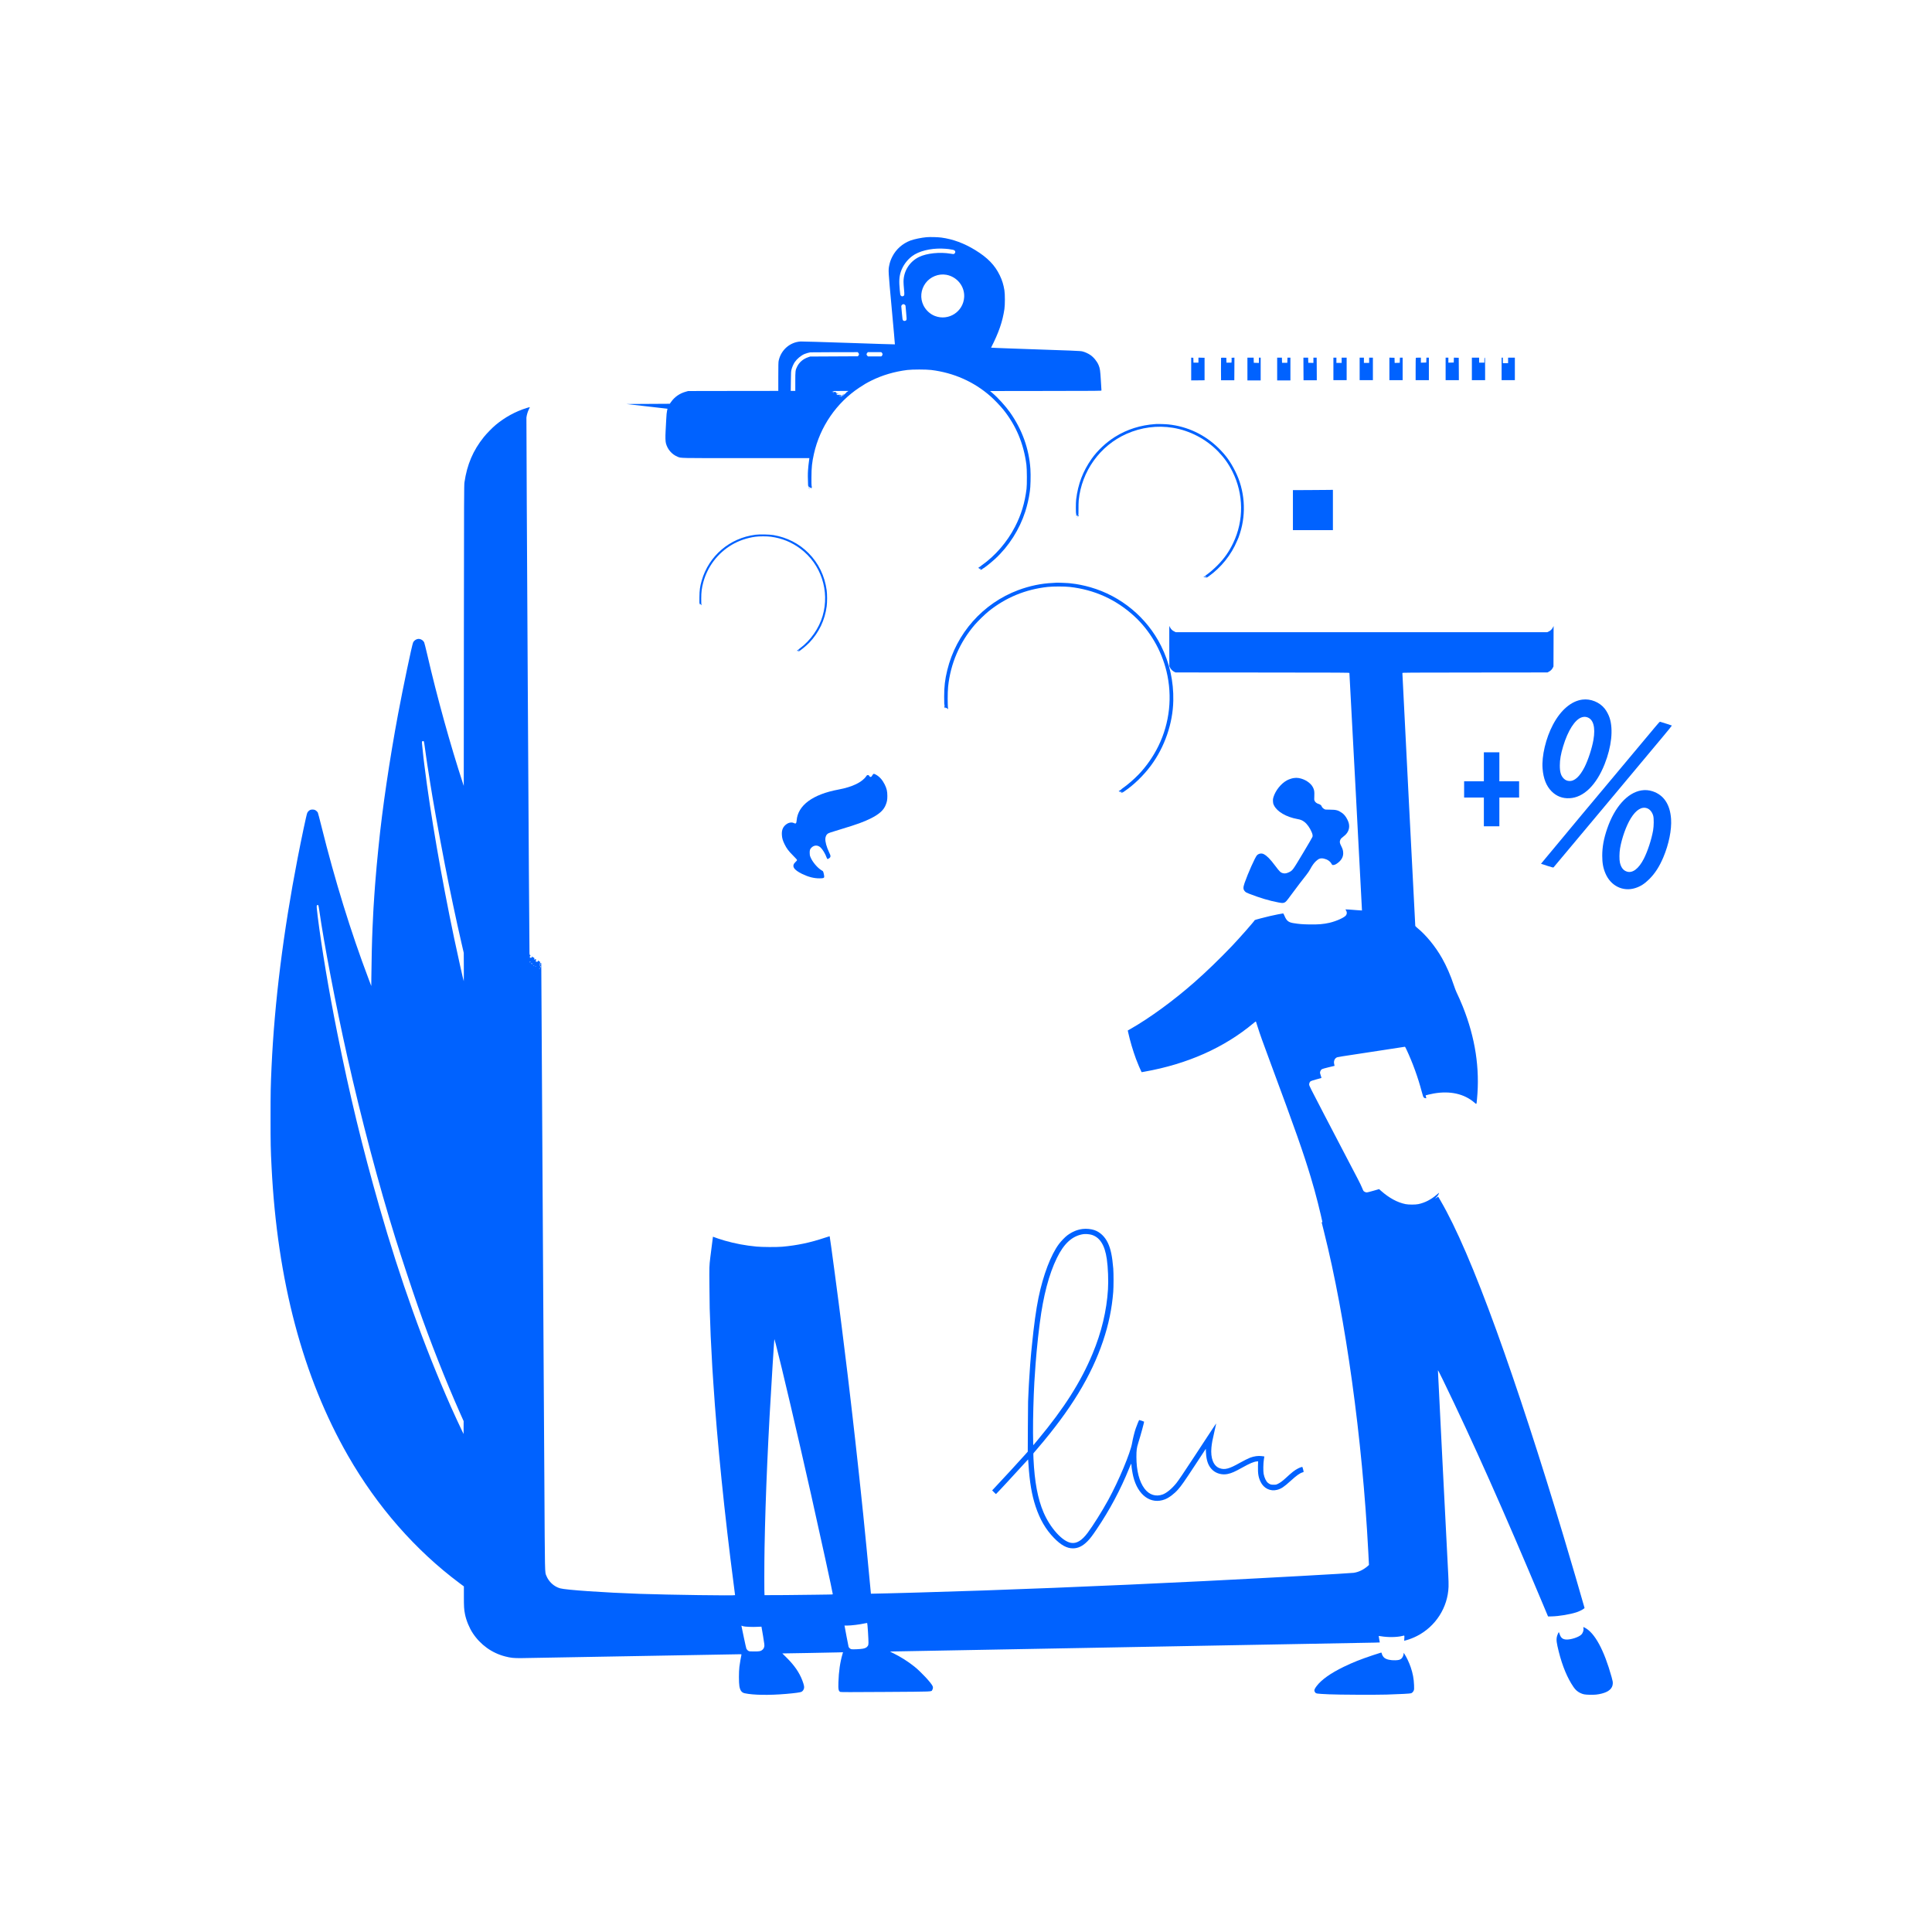 <?xml version="1.0" standalone="no"?>
<!DOCTYPE svg PUBLIC "-//W3C//DTD SVG 20010904//EN"
 "http://www.w3.org/TR/2001/REC-SVG-20010904/DTD/svg10.dtd">
<svg version="1.0" xmlns="http://www.w3.org/2000/svg"
 width="7730pt" height="7730pt" viewBox="0 0 7730 7730"
 preserveAspectRatio="xMidYMid meet">

<g transform="translate(0,7730) scale(0.1,-0.1)"
fill="rgb(0, 98, 255)" stroke="none">
<path d="M37075 67810 c-212 -19 -501 -79 -646 -133 -317 -119 -576 -348 -726
-642 -64 -127 -97 -219 -123 -346 -43 -208 -43 -196 99 -1743 72 -781 129
-1422 126 -1424 -3 -3 -827 23 -1832 58 -1006 34 -1875 60 -1933 57 -431 -22
-793 -338 -885 -770 -12 -55 -15 -178 -15 -637 l0 -570 -1802 -2 -1803 -3 -96
-27 c-244 -67 -448 -209 -588 -408 l-52 -75 -867 -5 -867 -5 235 -27 c129 -15
498 -58 820 -94 322 -37 586 -67 587 -68 1 0 -7 -37 -18 -81 -14 -58 -24 -159
-34 -360 -8 -154 -19 -361 -24 -460 -13 -238 -8 -404 14 -485 63 -241 239
-442 465 -534 146 -59 -21 -56 2741 -56 l2532 0 -7 -52 c-28 -208 -36 -283
-47 -433 -10 -140 -9 -334 2 -585 1 -37 11 -70 20 -64 5 3 9 -1 9 -10 0 -8 13
-17 29 -21 16 -3 35 -13 42 -21 6 -8 20 -14 30 -14 16 0 19 8 19 44 0 25 -4
47 -8 50 -5 3 -7 153 -6 333 2 406 22 597 99 943 242 1084 902 2046 1820 2654
198 131 286 183 485 282 429 213 918 357 1430 421 206 25 753 25 960 0 901
-112 1706 -469 2369 -1051 148 -129 394 -386 514 -535 511 -639 815 -1363 924
-2206 23 -176 26 -796 5 -965 -70 -564 -213 -1034 -460 -1514 -318 -617 -796
-1168 -1342 -1551 -47 -32 -88 -64 -92 -70 -4 -5 -12 -11 -18 -11 -21 -3 -22
-4 -9 -20 7 -9 24 -20 37 -25 14 -5 20 -14 16 -21 -4 -7 -3 -8 4 -4 9 5 9 13
0 29 -10 20 -10 21 6 8 11 -10 15 -22 12 -37 -4 -13 -1 -26 6 -30 8 -5 9 -2 4
11 -5 14 -4 15 7 7 10 -8 21 -6 45 8 18 11 32 25 32 30 0 6 4 9 8 6 17 -11
312 222 491 387 545 504 969 1168 1202 1887 74 228 150 554 174 750 4 30 9 63
11 72 26 140 38 634 21 882 -54 810 -332 1582 -816 2266 -179 253 -484 589
-704 775 l-95 80 2229 3 c2114 2 2229 3 2229 20 0 9 -11 193 -25 407 -25 410
-34 469 -89 604 -62 152 -197 318 -335 411 -90 60 -214 116 -312 140 -89 22
-267 29 -2832 116 -455 16 -826 31 -824 34 309 605 459 1039 534 1545 25 171
25 596 0 749 -36 226 -91 403 -183 594 -197 412 -489 713 -987 1018 -441 271
-895 438 -1353 499 -145 19 -453 27 -589 15z m880 -475 c167 -22 215 -34 242
-61 42 -42 27 -104 -34 -138 -6 -3 -64 3 -128 14 -430 73 -954 19 -1261 -130
-384 -186 -624 -569 -624 -994 0 -55 9 -193 20 -304 22 -228 19 -248 -39 -271
-35 -15 -60 -9 -90 23 -20 22 -25 45 -41 223 -34 356 -23 535 44 736 79 236
245 465 450 619 264 199 721 315 1188 302 87 -2 209 -11 273 -19z m-95 -1029
c432 -77 741 -461 717 -891 -33 -584 -618 -965 -1166 -759 -193 72 -365 230
-461 421 -144 289 -113 631 82 895 187 254 521 389 828 334z m-1655 -1201 c14
-13 25 -30 25 -37 0 -7 11 -132 25 -277 21 -232 23 -267 10 -291 -25 -48 -96
-56 -134 -17 -20 22 -24 48 -46 288 -14 145 -25 272 -25 281 0 9 12 30 26 47
33 40 83 43 119 6z m-1861 -1926 c32 -38 33 -70 2 -106 l-24 -28 -954 -5 -953
-5 -70 -24 c-211 -70 -367 -203 -455 -386 -67 -140 -70 -165 -70 -588 l0 -377
-91 0 -91 0 5 388 c4 356 6 394 26 471 24 94 82 225 131 296 88 127 245 258
385 320 54 24 170 57 235 68 14 2 446 5 962 6 l936 1 26 -31z m941 6 c17 -16
25 -35 25 -60 0 -25 -8 -44 -25 -60 l-24 -25 -266 0 -267 0 -29 29 c-36 36
-37 70 -3 110 l26 31 269 0 270 0 24 -25z m-1370 -1549 c-16 -13 -34 -22 -39
-19 -5 4 -6 1 -3 -4 4 -6 -8 -22 -26 -36 -35 -28 -90 -76 -122 -107 -23 -22
-35 -25 -35 -9 0 5 4 8 9 4 14 -8 21 9 11 25 -6 10 -3 22 8 35 16 19 16 20 -3
2 -11 -10 -20 -25 -20 -35 0 -26 -40 -27 -64 -1 -18 19 -24 21 -61 11 -41 -10
-80 -6 -80 8 0 5 -12 13 -27 18 -27 10 -26 10 14 11 25 1 43 -4 46 -11 3 -10
7 -10 17 -2 9 9 5 13 -18 19 -33 7 -82 47 -82 66 0 8 -24 10 -80 7 -44 -2 -80
0 -80 4 0 5 18 8 40 8 53 0 51 18 -2 23 -24 2 108 4 292 5 l335 2 -30 -24z
m-555 -46 c0 -5 -4 -10 -10 -10 -5 0 -10 5 -10 10 0 6 5 10 10 10 6 0 10 -4
10 -10z m240 -125 c0 -8 -4 -15 -9 -15 -13 0 -22 16 -14 24 11 11 23 6 23 -9z
m79 -19 c8 -9 8 -16 2 -20 -5 -4 -13 -2 -16 4 -4 6 -15 8 -26 5 -10 -4 -19 -2
-19 4 0 8 14 15 41 20 4 0 12 -5 18 -13z m5579 -6851 c-3 -3 -9 2 -12 12 -6
14 -5 15 5 6 7 -7 10 -15 7 -18z"/>
<path d="M33749 61538 c0 -2 -2 -11 -4 -21 -3 -15 -1 -16 11 -6 7 6 11 15 8
20 -5 9 -13 12 -15 7z"/>
<path d="M47660 62535 l0 -455 268 2 267 3 0 450 0 450 -122 3 -123 3 0 -101
0 -100 -100 0 -99 0 -3 98 -3 97 -42 3 -43 3 0 -456z"/>
<path d="M48855 62978 c-3 -7 -4 -211 -3 -453 l3 -440 265 0 265 0 3 453 2
453 -57 -3 -58 -3 3 -65 c1 -36 0 -80 -3 -97 l-6 -33 -99 0 -99 0 -3 98 -3 97
-103 3 c-76 2 -104 -1 -107 -10z"/>
<path d="M49910 62535 l0 -455 265 0 265 0 0 455 0 455 -35 0 -35 0 0 -105 0
-106 -102 3 -103 3 -3 103 -3 102 -124 0 -125 0 0 -455z"/>
<path d="M51100 62535 l0 -455 265 0 265 0 0 455 0 455 -60 0 -59 0 -3 -102
-3 -103 -105 0 -105 0 -3 103 -3 102 -94 0 -95 0 0 -455z"/>
<path d="M52152 62538 l3 -453 265 0 265 0 0 145 c0 80 -1 283 -2 453 l-3 307
-65 0 -65 0 0 -105 0 -106 -102 3 -103 3 -3 103 -3 102 -94 0 -95 0 2 -452z"/>
<path d="M53350 62540 l0 -450 265 0 265 0 0 450 0 450 -100 0 -100 0 0 -105
0 -105 -105 0 -105 0 0 105 0 105 -60 0 -60 0 0 -450z"/>
<path d="M54400 62540 l0 -450 265 0 265 0 0 450 0 450 -75 0 -75 0 0 -105 0
-105 -105 0 -105 0 0 105 0 105 -85 0 -85 0 0 -450z"/>
<path d="M55590 62540 l0 -450 265 0 265 0 0 450 0 450 -55 0 -54 0 -3 -102
-3 -103 -102 -3 -102 -3 -3 103 -3 103 -102 3 -103 3 0 -451z"/>
<path d="M56647 62983 c-4 -3 -7 -206 -7 -450 l0 -443 265 0 265 0 0 450 0
450 -50 0 -49 0 -3 -97 -3 -98 -107 -3 -108 -3 0 101 0 100 -98 0 c-54 0 -102
-3 -105 -7z"/>
<path d="M57840 62540 l0 -450 265 0 265 0 -2 448 -3 447 -97 3 -97 3 -3 -98
-3 -98 -107 -3 -108 -3 0 101 0 100 -55 0 -55 0 0 -450z"/>
<path d="M58890 62540 l0 -450 265 0 265 0 0 450 c0 393 -2 450 -15 450 -12 0
-15 -18 -15 -100 l0 -100 -105 0 -105 0 0 100 0 100 -145 0 -145 0 0 -450z"/>
<path d="M60080 62540 l0 -450 265 0 265 0 0 450 0 450 -135 0 -135 0 0 -110
0 -110 -105 0 -105 0 0 110 0 110 -25 0 -25 0 0 -450z"/>
<path d="M21070 60976 c-449 -141 -866 -369 -1240 -679 -129 -107 -363 -347
-475 -487 -428 -534 -668 -1097 -772 -1810 -16 -107 -18 -554 -23 -6130 l-5
-6015 -26 80 c-509 1550 -1041 3469 -1438 5189 -56 241 -110 455 -120 475 -37
72 -106 122 -188 136 -96 16 -214 -51 -255 -143 -47 -105 -399 -1784 -602
-2867 -337 -1801 -635 -3823 -776 -5260 -6 -60 -13 -126 -15 -145 -6 -46 -51
-509 -65 -670 -11 -123 -15 -171 -44 -520 -8 -96 -18 -213 -21 -260 -3 -47 -8
-110 -10 -140 -2 -30 -7 -93 -10 -140 -3 -47 -8 -110 -10 -140 -2 -30 -7 -102
-10 -160 -3 -58 -8 -125 -10 -150 -2 -25 -7 -94 -10 -155 -3 -60 -8 -144 -10
-185 -5 -67 -12 -230 -30 -625 -22 -482 -44 -1409 -48 -2033 l-2 -294 -107
284 c-711 1877 -1349 3942 -1893 6130 -68 273 -130 509 -138 525 -22 40 -76
89 -119 107 -46 20 -138 21 -182 2 -51 -21 -102 -72 -124 -124 -31 -71 -225
-986 -386 -1817 -572 -2952 -922 -5749 -1041 -8335 -36 -786 -40 -992 -40
-2040 0 -1055 4 -1264 41 -1980 229 -4543 1250 -8393 3062 -11550 1166 -2032
2691 -3774 4461 -5095 l171 -127 0 -400 c0 -421 6 -519 45 -715 50 -250 173
-548 312 -758 308 -465 765 -793 1294 -929 225 -58 337 -70 639 -68 194 1
7522 131 8678 154 139 3 143 2 137 -17 -14 -53 -66 -357 -82 -486 -24 -200
-24 -631 0 -774 30 -174 93 -258 214 -283 344 -74 969 -84 1653 -26 353 30
575 60 620 85 50 29 86 80 100 144 12 59 -5 138 -65 300 -124 331 -327 623
-661 950 l-144 141 1023 17 c562 10 1108 20 1214 24 l192 6 -20 -69 c-97 -333
-150 -700 -164 -1134 -10 -287 5 -355 80 -385 23 -9 422 -9 1810 0 1974 13
1820 7 1864 78 32 52 37 107 14 158 -61 135 -473 576 -732 782 -252 201 -546
387 -834 528 l-138 67 93 6 c51 3 4366 82 9588 176 5222 93 9590 174 9706 178
l210 7 -23 129 c-13 71 -22 130 -21 131 2 2 37 -3 78 -10 285 -50 654 -45 871
11 87 22 83 27 77 -90 l-6 -104 92 25 c123 33 295 101 424 168 744 381 1230
1141 1259 1970 3 96 -1 280 -11 460 -52 962 -416 8174 -414 8195 2 16 64 -102
197 -375 1187 -2443 2441 -5255 3995 -8960 l214 -510 133 2 c305 6 750 80
1017 169 89 29 238 103 280 139 l31 26 -20 72 c-99 359 -546 1885 -821 2802
-931 3104 -1867 5973 -2681 8220 -879 2424 -1618 4141 -2244 5213 -47 81 -87
149 -89 151 -2 2 -32 -15 -66 -39 l-63 -43 30 34 c16 19 46 52 66 74 20 22 43
61 52 87 l16 47 -102 -85 c-234 -197 -466 -315 -727 -371 -118 -25 -389 -25
-514 0 -324 65 -653 243 -980 531 l-78 69 -232 -67 c-127 -36 -244 -66 -261
-66 -37 0 -104 30 -128 57 -10 12 -35 66 -57 122 -21 55 -102 224 -180 373
-79 150 -246 471 -373 713 -126 242 -255 490 -287 550 -32 61 -333 637 -669
1282 -552 1059 -611 1177 -611 1219 0 56 23 108 60 134 15 11 113 42 216 70
104 28 196 53 205 56 15 4 13 16 -17 103 -30 87 -33 105 -25 142 11 47 34 83
72 111 13 10 130 43 264 75 132 31 241 57 242 58 1 0 -5 28 -13 60 -30 115 5
220 89 269 45 26 -47 11 2002 322 380 57 702 107 718 110 27 6 29 2 78 -102
250 -534 464 -1123 614 -1694 49 -182 58 -208 85 -232 21 -19 41 -28 64 -28
l34 0 -15 56 c-8 31 -13 57 -11 59 9 7 228 57 328 75 652 113 1213 -13 1622
-365 91 -78 81 -91 103 135 119 1232 -67 2453 -567 3705 -71 177 -193 455
-253 575 -23 47 -73 177 -110 290 -125 380 -291 759 -467 1070 -268 474 -641
929 -995 1217 -40 32 -74 67 -77 78 -4 17 -517 10064 -516 10117 0 17 150 18
2903 20 l2902 3 63 34 c70 38 120 90 154 160 l23 46 3 809 2 810 -30 -61 c-36
-73 -92 -125 -169 -162 l-56 -26 -7430 0 -7430 0 -55 26 c-97 45 -160 113
-194 210 -14 40 -15 -22 -13 -776 l2 -820 28 -56 c32 -67 109 -142 175 -172
l47 -22 3478 -3 c3299 -2 3477 -3 3477 -20 1 -9 115 -2150 254 -4757 139
-2607 251 -4742 249 -4744 -1 -2 -92 3 -200 13 -221 19 -456 35 -461 31 -2 -2
9 -22 24 -45 39 -58 39 -131 2 -187 -60 -91 -378 -236 -661 -303 -243 -56
-455 -74 -815 -67 -277 5 -403 15 -637 53 -191 31 -269 94 -348 281 -41 97
-48 108 -69 105 -70 -9 -321 -59 -518 -104 -186 -42 -599 -151 -605 -160 -46
-78 -628 -738 -915 -1039 -500 -524 -1039 -1044 -1509 -1456 -827 -727 -1759
-1408 -2532 -1852 l-127 -72 18 -82 c74 -336 188 -720 312 -1057 55 -149 192
-473 213 -506 l14 -22 108 19 c1718 304 3194 960 4368 1943 74 62 91 72 97 58
3 -9 34 -105 68 -212 98 -309 192 -571 507 -1420 1003 -2702 1316 -3593 1617
-4591 112 -373 191 -658 285 -1030 58 -228 181 -749 181 -765 0 -2 -7 -4 -15
-4 -8 0 -15 -3 -15 -6 0 -4 40 -167 90 -363 873 -3475 1537 -8273 1775 -12816
8 -159 18 -344 21 -410 l6 -120 -58 -51 c-167 -144 -356 -234 -554 -263 -146
-21 -3475 -206 -5975 -331 -4014 -200 -8232 -369 -11360 -455 -104 -3 -262 -7
-350 -10 -88 -3 -252 -7 -365 -10 -113 -3 -374 -10 -580 -15 -206 -5 -445 -10
-530 -12 l-155 -3 -13 140 c-70 766 -270 2813 -297 3055 -3 25 -8 65 -10 90
-19 182 -48 458 -60 575 -8 77 -24 228 -35 335 -11 107 -22 211 -25 230 -2 19
-7 64 -10 100 -3 36 -10 99 -15 140 -10 85 -19 163 -55 505 -26 241 -73 670
-81 735 -2 19 -13 118 -24 220 -49 433 -60 537 -65 570 -2 19 -11 98 -20 175
-9 77 -18 158 -20 180 -4 34 -23 195 -76 655 -11 94 -72 617 -119 1010 -17
140 -71 579 -120 975 -49 396 -103 833 -120 970 -109 892 -474 3632 -485 3643
-2 2 -91 -26 -198 -62 -576 -194 -1110 -306 -1702 -358 -221 -19 -804 -16
-1030 6 -436 41 -859 120 -1265 237 -150 43 -410 129 -443 146 -16 8 -30 13
-32 11 -3 -3 -65 -490 -105 -823 -43 -357 -43 -370 -36 -1150 4 -412 9 -815
11 -895 18 -555 27 -818 40 -1120 17 -379 49 -995 65 -1245 6 -88 24 -367 41
-620 148 -2289 452 -5292 819 -8093 27 -211 50 -389 50 -395 0 -24 -2651 12
-3825 53 -1421 50 -2943 155 -3173 220 -244 68 -455 261 -552 503 -63 157 -58
-70 -80 3807 -11 1950 -23 3822 -26 4160 -4 506 -91 15176 -96 16250 -1 179
-3 317 -5 307 -4 -14 -8 -16 -19 -6 -12 10 -14 2 -14 -49 0 -35 -5 -64 -12
-68 -8 -5 -9 15 -5 80 l7 87 -29 10 c-16 6 -32 17 -35 25 -9 23 -26 16 -26
-11 0 -22 -4 -25 -40 -25 l-40 0 0 40 c0 22 5 40 11 40 5 0 7 5 4 10 -9 14
-72 12 -78 -2 -2 -8 -8 -9 -13 -4 -5 5 -4 11 4 13 6 3 12 17 12 33 0 23 -6 30
-34 40 -19 6 -37 17 -40 25 -9 24 -26 17 -26 -10 0 -22 -4 -25 -40 -25 l-40 0
0 40 c0 29 4 40 15 40 22 0 18 18 -4 25 -15 4 -21 19 -26 58 -10 84 -133
21366 -123 21448 11 101 50 233 95 327 21 42 40 80 41 85 6 12 -19 7 -128 -27z
m-4112 -13339 c6 -7 22 -102 36 -212 14 -110 42 -308 62 -440 19 -132 40 -267
44 -300 5 -33 23 -145 40 -250 16 -104 50 -320 75 -480 53 -340 112 -683 226
-1325 96 -540 231 -1264 363 -1945 189 -971 453 -2221 653 -3085 l98 -425 3
-570 c1 -313 0 -567 -2 -564 -12 11 -255 1098 -386 1724 -510 2430 -945 4957
-1185 6880 -19 154 -37 299 -40 322 -8 62 -52 485 -60 576 -5 55 -4 81 5 92
15 18 54 20 68 2z m-4221 -6559 c6 -7 22 -101 38 -208 179 -1274 666 -3820
1110 -5800 566 -2524 1273 -5191 1941 -7330 228 -729 655 -2019 884 -2675 508
-1452 1117 -2997 1701 -4313 l139 -312 -1 -258 -1 -257 -49 100 c-88 179 -349
743 -451 974 -1081 2440 -2046 5136 -2868 8011 -692 2421 -1184 4454 -1685
6955 -337 1681 -628 3415 -785 4675 -40 323 -47 415 -30 435 15 18 44 20 57 3z
m8483 -2273 c-12 -15 -30 -12 -30 6 0 5 10 9 21 9 18 0 19 -2 9 -15z m73 -66
c5 -4 5 -9 -2 -13 -6 -4 -11 -2 -11 3 0 6 -7 11 -16 11 -14 0 -14 2 -3 16 11
13 14 13 18 3 2 -8 8 -17 14 -20z m82 -87 c-6 -7 -34 11 -29 19 3 5 11 3 19
-4 7 -6 12 -13 10 -15z m260 -29 c0 -15 -7 -27 -16 -28 -20 -3 -18 33 2 46 8
5 14 9 15 9 0 0 0 -12 -1 -27z m-195 7 c0 -5 -4 -10 -10 -10 -5 0 -10 5 -10
10 0 6 5 10 10 10 6 0 10 -4 10 -10z m160 -96 c0 -14 -3 -14 -15 -4 -8 7 -15
14 -15 16 0 2 7 4 15 4 8 0 15 -7 15 -16z m9440 -15015 c226 -864 855 -3546
1415 -6034 364 -1619 865 -3915 865 -3969 0 -11 -37 -14 -207 -15 -115 0 -338
-3 -498 -7 -461 -9 -2019 -22 -2027 -17 -11 6 -10 1279 2 1913 38 2088 143
4461 320 7255 61 969 69 1079 76 1072 2 -2 27 -91 54 -198z m3688 -11505 c12
-192 21 -390 20 -441 -3 -84 -6 -95 -33 -135 -40 -56 -90 -83 -194 -103 -93
-18 -396 -32 -455 -21 -45 9 -101 57 -115 99 -6 18 -42 203 -81 412 -39 209
-73 392 -76 408 l-6 27 94 0 c174 0 522 43 723 89 44 10 85 18 90 16 6 -1 19
-145 33 -351z m-4997 220 c62 -22 388 -36 570 -24 89 6 163 9 165 7 2 -2 31
-170 64 -372 53 -322 59 -376 50 -418 -14 -67 -33 -99 -80 -140 -63 -53 -108
-62 -325 -62 -162 0 -195 3 -222 18 -38 20 -69 52 -89 89 -8 15 -52 213 -100
440 -47 227 -89 430 -94 451 -7 34 -6 38 8 31 10 -4 33 -13 53 -20z"/>
<path d="M46240 60334 c-605 -41 -1148 -212 -1628 -513 -361 -226 -702 -547
-937 -881 -349 -498 -543 -1007 -617 -1620 -17 -146 -17 -562 0 -583 8 -10 9
-17 3 -21 -15 -10 -1 -38 16 -32 8 3 11 1 8 -4 -3 -6 1 -10 10 -10 10 0 13 5
9 12 -4 7 -3 8 4 4 6 -4 9 -13 5 -21 -3 -8 -1 -15 5 -15 6 0 17 -3 26 -6 12
-4 16 0 16 16 0 13 -4 19 -12 14 -7 -5 -8 -3 -3 6 4 7 7 119 6 249 -1 130 3
288 9 351 115 1164 850 2189 1910 2660 590 263 1234 347 1860 244 678 -112
1325 -451 1807 -946 243 -251 420 -500 575 -809 449 -899 460 -1953 28 -2855
-167 -350 -360 -623 -635 -900 -147 -148 -353 -324 -448 -383 -28 -17 -37 -29
-34 -42 3 -10 -1 -23 -9 -30 -8 -6 -14 -17 -13 -23 0 -8 2 -7 5 1 3 6 16 9 30
7 22 -4 24 -2 14 15 -7 14 -7 22 0 26 6 4 10 3 9 -2 -4 -22 2 -34 14 -27 9 6
9 4 -1 -8 -30 -37 10 -23 84 29 505 361 906 862 1143 1428 23 55 48 114 56
130 7 17 33 93 58 171 259 809 190 1724 -189 2476 -196 390 -376 641 -670 930
-548 538 -1238 865 -2004 947 -105 12 -424 21 -510 15z"/>
<path d="M32358 57788 c6 -6 8 -18 5 -27 -4 -14 -3 -14 5 -1 18 27 17 33 -2
36 -13 2 -15 -1 -8 -8z"/>
<path d="M32383 57745 c0 -8 4 -12 9 -9 5 3 6 10 3 15 -9 13 -12 11 -12 -6z"/>
<path d="M52263 57692 l-533 -2 0 -800 0 -800 800 0 800 0 0 805 0 806 -267
-3 c-148 -2 -508 -4 -800 -6z"/>
<path d="M43060 56660 c0 -5 5 -10 10 -10 6 0 10 5 10 10 0 6 -4 10 -10 10 -5
0 -10 -4 -10 -10z"/>
<path d="M43110 56636 c0 -2 7 -7 16 -10 8 -3 12 -2 9 4 -6 10 -25 14 -25 6z"/>
<path d="M43069 56603 c-13 -16 -12 -17 4 -4 16 13 21 21 13 21 -2 0 -10 -8
-17 -17z"/>
<path d="M30227 55905 c-1030 -130 -1866 -843 -2152 -1835 -68 -234 -88 -382
-91 -667 -3 -180 0 -254 8 -259 7 -5 8 -3 3 6 -5 9 -4 11 4 6 9 -6 9 -11 1
-21 -8 -9 -6 -14 5 -19 10 -4 14 -2 9 5 -4 7 1 9 12 7 11 -2 18 -11 18 -20 -1
-9 4 -19 11 -22 10 -3 12 2 8 22 -4 15 -6 126 -6 247 0 254 20 412 78 634 170
640 581 1182 1150 1516 275 162 609 276 940 320 160 22 461 22 620 0 445 -60
829 -217 1185 -484 821 -616 1174 -1688 884 -2683 -147 -504 -488 -989 -914
-1302 -36 -27 -65 -52 -65 -56 0 -5 -4 -12 -9 -17 -5 -5 -6 -2 -1 6 5 9 3 12
-6 9 -8 -3 -15 -10 -15 -16 -3 -25 -5 -27 -15 -12 -9 13 -10 13 -6 0 2 -8 10
-14 16 -13 6 2 11 -2 11 -8 0 -5 5 -7 11 -3 8 4 7 9 -2 16 -11 7 -11 8 1 6 8
-1 26 4 39 11 13 7 21 8 17 3 -3 -6 0 -13 6 -16 7 -3 3 -3 -8 -1 -21 5 -42
-19 -26 -29 21 -13 317 229 437 355 385 409 618 897 691 1449 22 168 22 474 0
640 -77 575 -328 1091 -726 1490 -378 381 -859 628 -1404 721 -157 27 -555 35
-719 14z"/>
<path d="M48194 54243 c-4 -13 -11 -23 -16 -23 -5 0 -6 5 -2 12 4 7 3 8 -4 4
-16 -9 -15 -23 1 -28 19 -8 48 25 36 42 -7 12 -10 11 -15 -7z"/>
<path d="M48226 54191 c-3 -5 1 -12 10 -15 22 -8 25 -4 9 11 -8 7 -16 9 -19 4z"/>
<path d="M42269 53986 c-2 -2 -71 -6 -154 -10 -450 -19 -919 -117 -1376 -287
-1413 -528 -2482 -1734 -2839 -3204 -92 -376 -123 -646 -124 -1055 -1 -293 4
-367 24 -355 5 3 11 1 15 -4 3 -6 -3 -8 -15 -6 -23 4 -27 -14 -7 -34 10 -11 9
-12 -1 -7 -10 6 -11 1 -6 -21 8 -35 25 -55 18 -22 -2 13 -1 18 2 11 5 -10 9
-10 20 -1 17 14 19 -2 2 -20 -11 -11 -9 -11 9 0 19 11 25 11 41 -4 10 -9 26
-17 35 -17 11 0 15 -7 12 -20 -2 -11 0 -18 5 -15 5 3 7 15 4 28 -23 112 -23
653 0 880 95 924 462 1778 1069 2483 128 148 406 418 552 536 687 552 1474
877 2365 975 214 23 667 23 878 0 993 -111 1858 -503 2588 -1174 622 -573
1081 -1357 1285 -2199 244 -1007 131 -2063 -321 -2989 -204 -417 -481 -816
-793 -1141 -184 -191 -441 -414 -630 -545 -42 -29 -76 -58 -73 -64 2 -6 -6
-11 -17 -11 -12 1 -22 -4 -22 -11 0 -6 -4 -15 -9 -20 -5 -5 -6 -3 -2 5 9 15
-10 16 -20 1 -3 -6 0 -15 7 -20 8 -5 9 -9 4 -9 -6 0 -16 5 -21 10 -7 7 -11 6
-11 -4 0 -8 4 -13 9 -10 4 3 8 0 8 -6 0 -6 4 -9 9 -6 5 3 14 -1 21 -9 7 -8 17
-12 22 -9 5 3 19 -3 31 -15 l22 -20 107 72 c374 253 762 630 1057 1027 550
741 877 1688 895 2595 16 775 -150 1518 -490 2196 -568 1136 -1602 1992 -2829
2344 -246 71 -554 133 -745 150 -41 4 -77 8 -80 10 -13 7 -524 27 -531 21z
m2594 -8357 c-14 -13 -46 -14 -50 -2 -3 7 7 11 27 11 17 -1 27 -5 23 -9z m12
-19 c-9 -14 19 -12 33 2 9 9 12 9 12 1 0 -14 -36 -27 -50 -18 -10 6 -5 25 6
25 3 0 2 -4 -1 -10z"/>
<path d="M63313 49309 c-445 -57 -865 -415 -1176 -999 -288 -542 -458 -1260
-418 -1763 33 -402 150 -697 360 -908 199 -199 435 -290 719 -276 560 26 1072
524 1405 1367 276 697 349 1385 198 1848 -42 128 -118 271 -196 369 -204 259
-565 405 -892 362z m182 -704 c255 -76 346 -397 259 -907 -58 -335 -212 -807
-357 -1093 -194 -381 -403 -568 -616 -553 -82 6 -146 34 -205 88 -120 111
-168 262 -167 535 0 230 40 456 133 764 191 634 474 1075 745 1161 71 23 144
25 208 5z"/>
<path d="M66243 48236 c-1749 -2086 -4591 -5491 -4587 -5495 3 -4 114 -40 247
-82 223 -71 243 -75 258 -60 9 9 925 1103 2035 2431 1110 1328 2173 2599 2361
2825 189 225 339 412 335 416 -5 5 -349 116 -463 149 -24 7 -37 -5 -186 -184z"/>
<path d="M59370 46620 l0 -580 -395 0 -395 0 0 -325 0 -325 395 0 395 0 0
-575 0 -575 310 0 310 0 0 575 0 575 395 0 395 0 0 325 0 325 -395 0 -395 0 0
580 0 580 -310 0 -310 0 0 -580z"/>
<path d="M34930 46320 c-10 -10 -28 -37 -39 -58 -31 -62 -85 -64 -113 -4 -10
21 -21 28 -50 30 -33 3 -39 -1 -69 -44 -168 -244 -557 -431 -1109 -534 -1032
-191 -1627 -630 -1676 -1236 -10 -123 -34 -145 -114 -104 -77 39 -194 23 -285
-40 -144 -99 -203 -231 -192 -430 7 -134 33 -224 106 -375 86 -175 162 -277
343 -457 107 -107 158 -165 158 -179 0 -14 -22 -42 -59 -75 -174 -158 -88
-311 272 -485 242 -116 465 -173 682 -172 146 1 181 10 191 49 9 37 -32 226
-52 239 -8 6 -43 28 -77 49 -156 100 -350 336 -419 511 -27 69 -32 93 -32 175
-1 107 13 149 71 206 106 106 250 109 362 8 84 -76 191 -254 247 -411 10 -29
25 -53 32 -53 28 0 92 42 107 70 24 46 19 69 -39 191 -107 226 -163 432 -153
562 7 77 42 152 88 186 45 33 107 55 559 191 626 189 894 287 1170 425 336
168 512 326 596 535 54 133 67 205 67 365 0 187 -25 295 -107 460 -92 184
-212 317 -355 393 -69 37 -84 39 -111 12z"/>
<path d="M51758 46169 c-79 -11 -201 -54 -275 -95 -234 -130 -452 -405 -533
-672 -18 -59 -22 -90 -18 -162 4 -77 9 -98 42 -165 124 -251 493 -466 936
-545 130 -24 188 -47 277 -113 107 -80 221 -238 292 -407 38 -88 47 -142 33
-193 -6 -20 -177 -315 -382 -656 -408 -681 -411 -686 -549 -755 -89 -45 -167
-61 -232 -47 -109 24 -142 54 -323 295 -207 276 -329 400 -461 471 -88 46
-200 28 -273 -44 -70 -70 -363 -725 -496 -1109 -65 -189 -61 -260 22 -345 28
-29 66 -49 162 -86 425 -166 817 -283 1159 -346 157 -29 182 -30 243 -10 60
21 87 51 288 325 210 285 458 611 594 780 61 77 122 166 157 232 79 148 149
246 229 321 111 105 188 131 317 104 138 -30 248 -103 305 -204 29 -51 32 -53
72 -53 56 0 125 36 213 109 121 102 184 223 185 355 1 103 -19 177 -80 296
-62 120 -70 172 -35 250 20 45 44 70 147 149 133 101 206 239 206 391 0 89
-21 168 -75 275 -56 113 -127 201 -208 258 -153 109 -233 131 -487 132 -184 0
-186 1 -232 28 -49 28 -91 75 -102 114 -11 34 -62 71 -121 88 -72 21 -128 64
-154 118 -21 43 -22 54 -15 204 7 178 -2 236 -55 342 -90 178 -328 332 -571
371 -74 11 -120 11 -202 -1z"/>
<path d="M65668 45675 c-555 -93 -1067 -666 -1361 -1521 -140 -406 -200 -734
-201 -1089 0 -294 36 -493 128 -710 211 -500 701 -742 1191 -588 209 66 373
170 561 357 235 235 405 500 564 874 222 526 338 1102 310 1532 -39 583 -290
960 -736 1109 -151 50 -301 62 -456 36z m237 -716 c110 -41 201 -154 241 -299
29 -102 26 -412 -5 -585 -65 -368 -219 -836 -372 -1136 -200 -390 -442 -578
-665 -515 -150 43 -243 158 -290 361 -28 117 -25 393 5 570 69 410 248 912
432 1207 210 339 439 478 654 397z"/>
<path d="M43320 28129 c-221 -27 -418 -109 -618 -257 -88 -65 -250 -233 -334
-346 -323 -433 -628 -1233 -817 -2146 -98 -477 -183 -1094 -266 -1930 -13
-140 -27 -271 -29 -290 -3 -19 -8 -75 -11 -125 -3 -49 -8 -106 -10 -125 -2
-19 -6 -71 -10 -115 -3 -44 -8 -102 -10 -130 -7 -76 -33 -475 -40 -605 -3 -63
-8 -137 -10 -165 -2 -27 -9 -165 -15 -305 -5 -140 -13 -302 -16 -360 -3 -58
-7 -534 -9 -1058 l-4 -953 -113 -127 c-272 -305 -846 -929 -1233 -1340 l-78
-83 74 -75 c40 -41 76 -73 79 -72 16 7 793 845 1109 1196 96 106 175 191 176
190 2 -2 8 -86 14 -188 46 -720 132 -1229 286 -1694 173 -522 406 -921 735
-1259 279 -288 514 -417 758 -417 208 0 390 89 583 284 101 102 190 217 361
471 525 776 961 1594 1304 2443 83 206 93 220 94 122 0 -64 40 -313 70 -437
183 -761 705 -1140 1269 -923 163 63 371 220 527 397 135 154 249 317 684 979
l425 647 6 -144 c15 -338 99 -559 271 -713 155 -138 384 -196 597 -151 157 33
283 88 591 260 290 162 448 229 571 242 l57 6 -6 -199 c-7 -293 18 -445 105
-624 125 -260 390 -389 658 -320 165 42 274 114 550 365 235 213 359 302 473
335 23 7 42 17 42 22 0 19 -43 184 -50 192 -12 12 -103 -20 -190 -66 -130 -69
-228 -146 -477 -376 -124 -115 -224 -188 -313 -231 -71 -34 -81 -36 -175 -36
-107 0 -143 12 -222 73 -74 56 -143 199 -175 362 -20 108 -15 432 10 575 12
65 20 120 19 121 -1 1 -47 8 -102 14 -150 18 -308 -4 -467 -63 -81 -31 -276
-129 -423 -212 -418 -237 -599 -284 -805 -206 -240 90 -360 399 -321 821 16
175 41 305 121 650 39 166 70 306 70 313 0 6 -49 -62 -108 -153 -60 -91 -171
-259 -247 -375 -76 -115 -176 -268 -223 -340 -47 -71 -175 -267 -285 -435
-437 -666 -649 -980 -730 -1080 -179 -222 -387 -394 -547 -454 -273 -101 -541
-16 -727 232 -212 281 -324 719 -325 1268 0 269 12 364 72 554 102 325 245
848 234 859 -10 10 -188 69 -195 65 -11 -7 -94 -210 -138 -337 -51 -149 -114
-401 -145 -582 -68 -398 -536 -1515 -957 -2283 -245 -446 -609 -1027 -823
-1312 -232 -311 -443 -438 -664 -400 -349 59 -834 597 -1100 1220 -231 540
-358 1219 -402 2139 -8 169 -8 217 2 230 7 9 79 92 159 186 1330 1553 2147
2893 2621 4295 225 668 355 1294 409 1970 16 200 16 742 1 935 -41 496 -102
788 -216 1027 -118 248 -311 432 -536 510 -132 46 -325 65 -470 47z m333 -228
c343 -89 550 -409 631 -976 49 -338 69 -857 47 -1210 -53 -857 -259 -1719
-616 -2575 -471 -1132 -1141 -2186 -2184 -3438 l-186 -224 -6 44 c-3 24 -6
228 -7 453 -3 589 19 1417 53 2025 10 165 45 696 50 740 3 25 9 104 15 175 6
72 13 153 15 180 3 28 9 104 15 170 18 215 90 879 105 963 2 15 11 83 20 152
137 1072 362 1930 680 2585 283 583 617 886 1051 955 83 13 225 4 317 -19z"/>
<path d="M63352 12163 c22 -79 -15 -196 -84 -265 -103 -103 -419 -206 -603
-196 -140 8 -213 66 -260 207 -14 44 -30 83 -34 86 -12 7 -67 -121 -80 -183
-27 -129 -12 -246 75 -593 144 -578 348 -1065 590 -1416 79 -114 156 -183 259
-234 126 -61 176 -71 384 -77 211 -5 322 6 489 48 283 72 432 207 440 400 3
66 -3 98 -47 260 -300 1081 -676 1774 -1073 1976 -64 32 -68 31 -56 -13z"/>
<path d="M54920 11071 c-492 -165 -789 -283 -1155 -460 -528 -256 -899 -520
-1090 -776 -90 -120 -104 -169 -65 -232 42 -69 35 -68 570 -93 361 -18 1843
-24 2292 -11 582 18 952 38 990 54 46 20 84 61 104 113 15 38 16 68 11 212
-10 259 -49 467 -133 714 -66 192 -171 414 -259 546 l-22 32 -6 -55 c-7 -65
-49 -148 -92 -181 -60 -45 -104 -57 -235 -62 -195 -7 -364 32 -446 102 -45 38
-89 113 -99 169 -5 25 -13 37 -24 37 -9 0 -162 -49 -341 -109z"/>
</g>
</svg>
